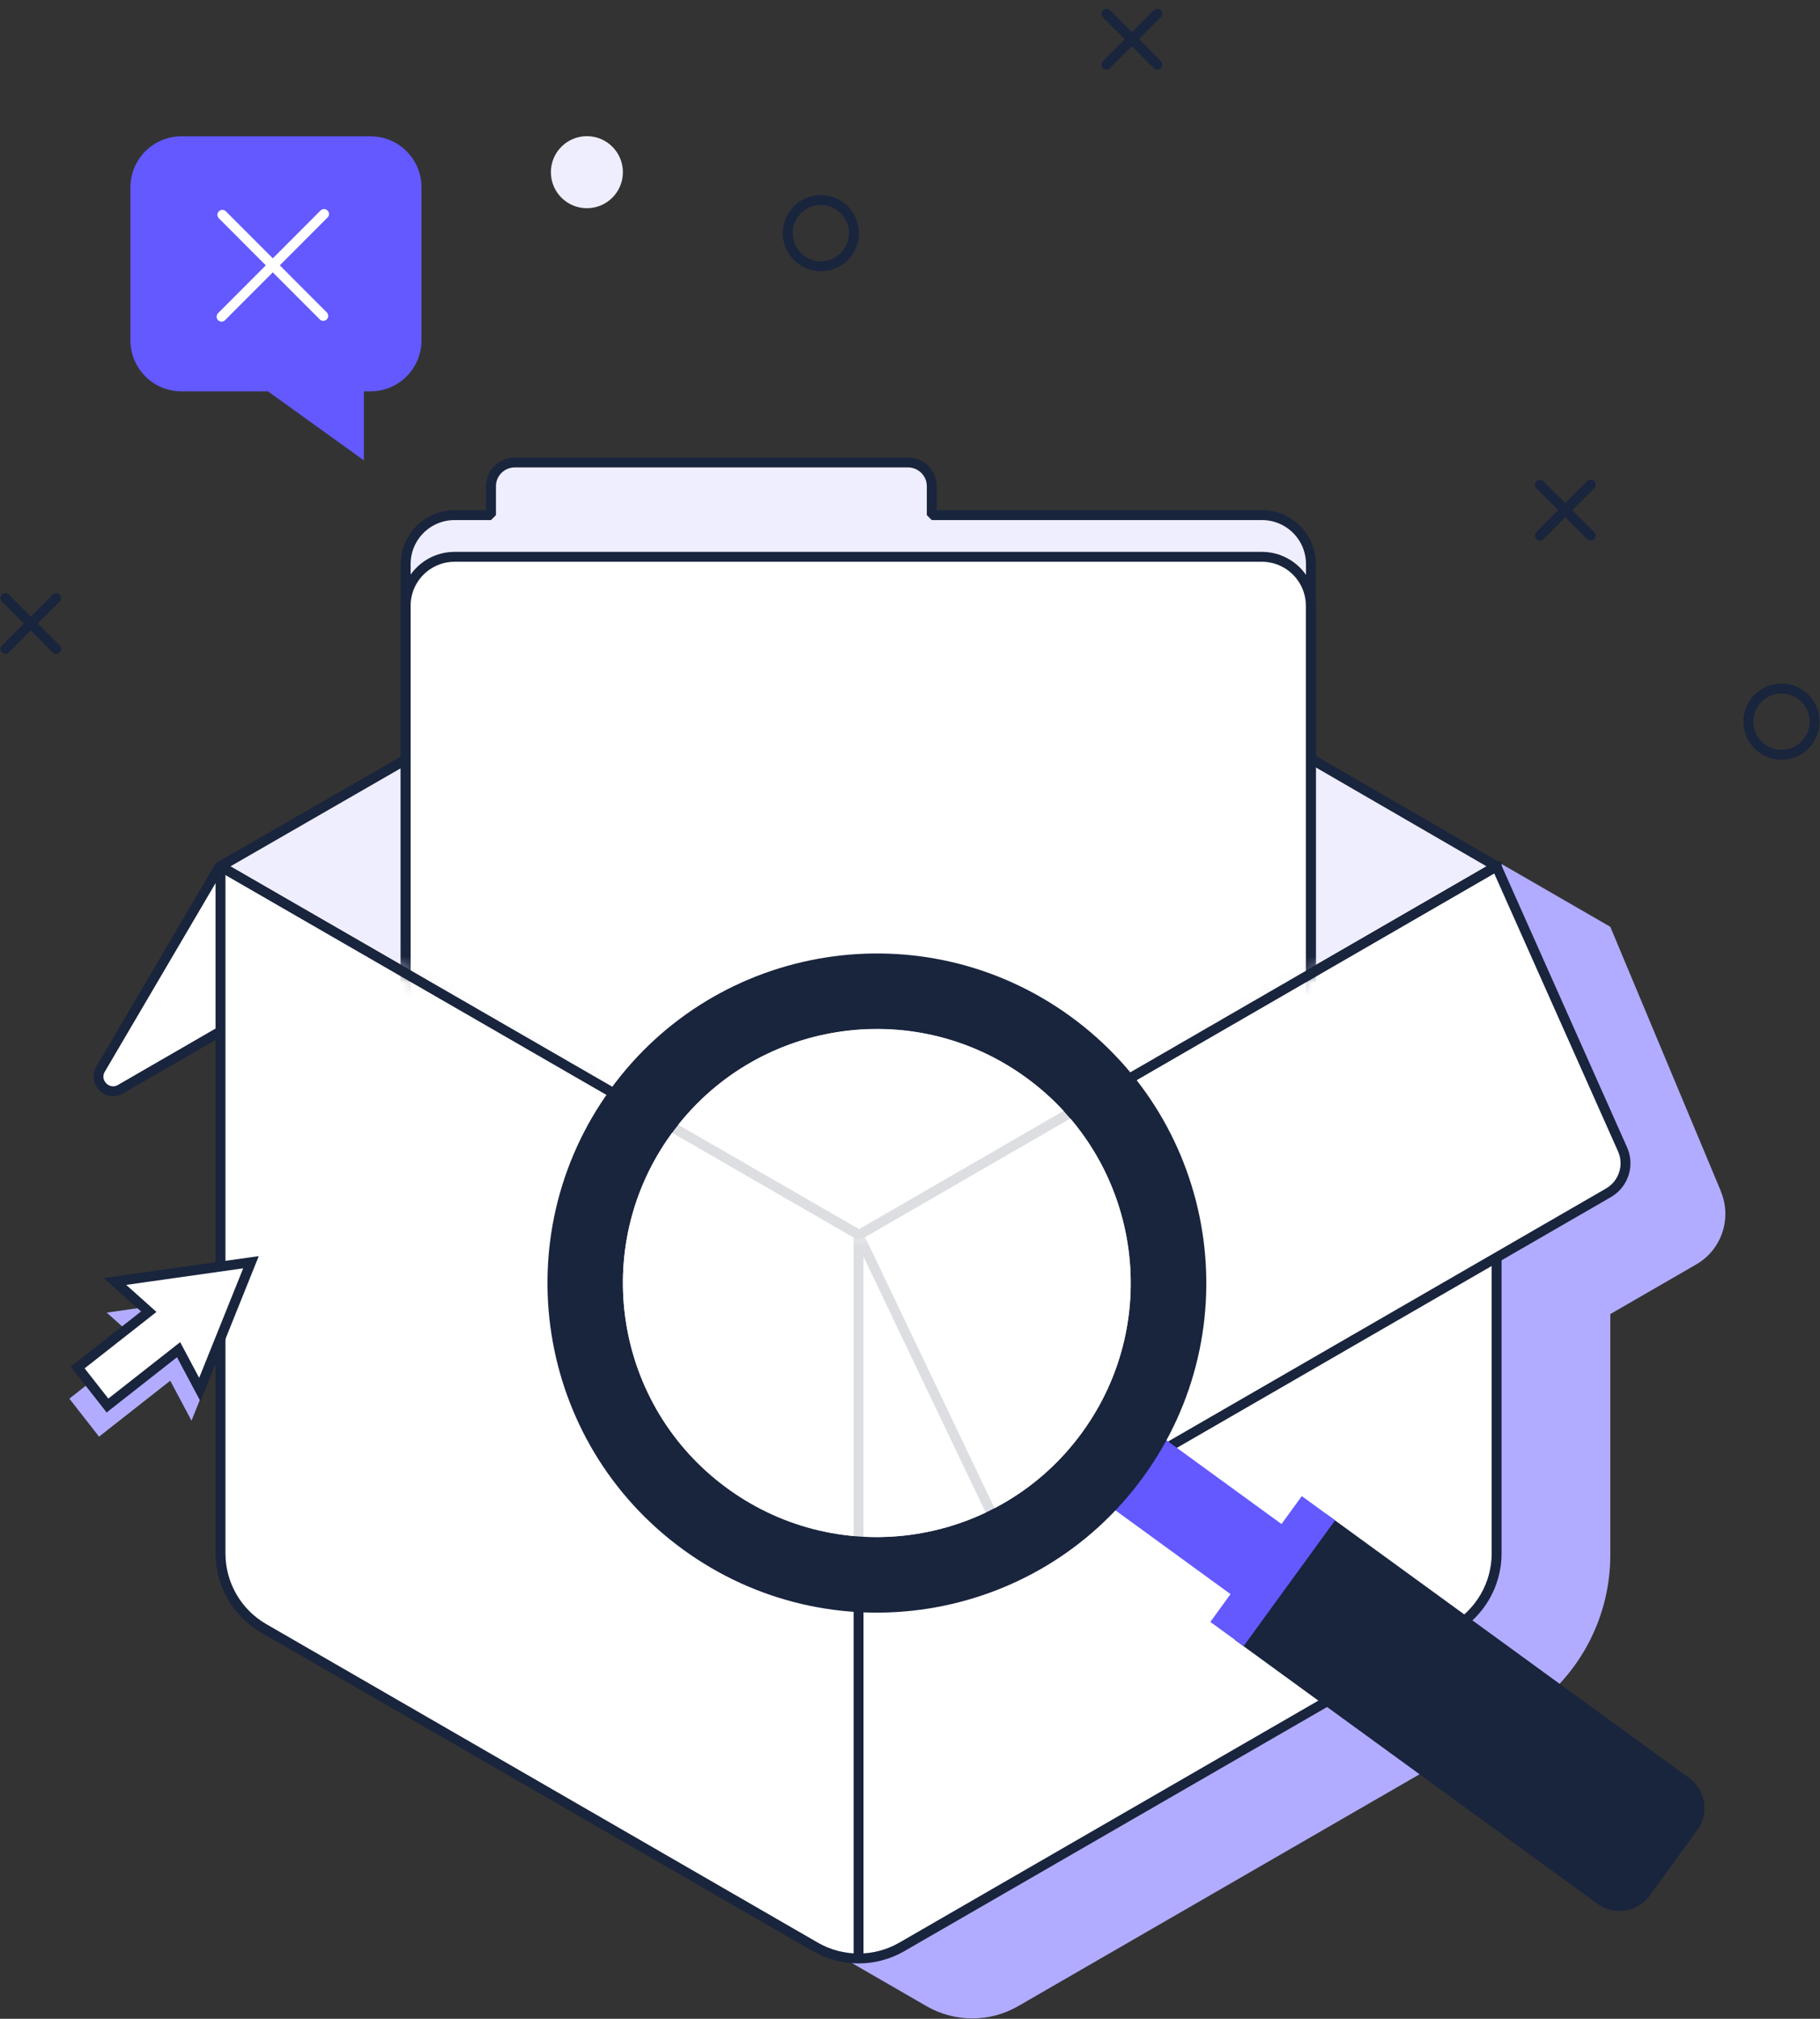 <svg width="138" height="153" viewBox="0 0 138 153" fill="none" xmlns="http://www.w3.org/2000/svg">
<rect x="0" y="0" width="138" height="153" fill="#333333" stroke="none"/>
<path d="M130.48 90.27L122.1 70.24L77.2 44.32C75.05 43.08 72.4 43.08 70.25 44.32L28.82 68.24C26.67 69.48 25.35 71.77 25.35 74.26V122.1C25.35 124.58 26.67 126.88 28.82 128.12L70.25 152.04C72.4 153.28 75.05 153.28 77.2 152.04L114.94 130.25C119.37 127.69 122.1 122.97 122.1 117.85V99.59L128.61 95.83C130.54 94.72 131.34 92.35 130.48 90.29V90.27Z" fill="#B1ACFF"/>
<path d="M54.01 56.63L9.13 82.55C8.14 83.12 7.04 82 7.63 81.02L16.62 65.72L65.24 37.73L54.02 56.64L54.01 56.63Z" fill="white" stroke="#19243D" stroke-width="0.75" stroke-linecap="round" stroke-linejoin="bevel"/>
<path d="M113.47 65.66L65.23 37.73L16.72 65.66V117.73C16.72 120.07 17.97 122.24 20 123.41L61.82 147.55C63.85 148.72 66.35 148.72 68.38 147.55L110.2 123.41C112.23 122.24 113.48 120.07 113.48 117.73V65.66H113.47Z" fill="white" stroke="#19243D" stroke-width="0.75" stroke-linecap="round"/>
<path d="M113.47 65.66L65.14 93.59L16.72 65.66L65.23 37.73L113.47 65.66Z" fill="#EFEEFF" stroke="#19243D" stroke-width="0.75" stroke-linecap="round" stroke-linejoin="bevel"/>
<path d="M65.1 148.01V93.59" stroke="#19243D" stroke-width="0.75" stroke-linecap="round"/>
<path d="M113.47 65.66L123.03 87.11C123.57 88.32 123.1 89.74 121.96 90.4L78.63 115.42C77.32 116.18 75.65 115.66 74.99 114.29L65.1 93.59L113.48 65.65L113.47 65.66Z" fill="white" stroke="#19243D" stroke-width="0.75" stroke-linecap="round" stroke-linejoin="bevel"/>
<path d="M13.76 29.66H20.32L27.59 34.89V29.66H28.09C30.23 29.66 31.96 27.93 31.96 25.79V14.2C31.96 12.06 30.23 10.33 28.09 10.33H13.76C11.62 10.33 9.89 12.06 9.89 14.2V25.79C9.89 27.93 11.62 29.66 13.76 29.66Z" fill="#6359FF"/>
<path d="M24.57 16.22L16.8 24" stroke="white" stroke-width="0.75" stroke-linecap="round"/>
<path d="M24.51 23.94L16.86 16.28" stroke="white" stroke-width="0.75" stroke-linecap="round"/>
<path d="M14.52 107.67L12.91 104.64L7.51 108.88L5.26 106L10.65 101.76L8.09 99.48L18.4 98.01L14.52 107.67Z" fill="#B1ACFF"/>
<path d="M15.15 105.31L13.54 102.29L8.15 106.52L5.89 103.64L11.28 99.41L8.72 97.12L19.03 95.66L15.15 105.31Z" fill="white" stroke="#19243D" stroke-width="0.75" stroke-linecap="round"/>
<path d="M135.08 57.2C136.466 57.2 137.59 56.076 137.59 54.69C137.59 53.303 136.466 52.18 135.08 52.18C133.694 52.18 132.57 53.303 132.57 54.69C132.57 56.076 133.694 57.2 135.08 57.2Z" stroke="#19243D" stroke-width="0.75" stroke-linecap="round" stroke-linejoin="round"/>
<path d="M62.24 20.18C63.626 20.18 64.75 19.056 64.75 17.67C64.75 16.283 63.626 15.16 62.24 15.16C60.854 15.16 59.73 16.283 59.73 17.67C59.73 19.056 60.854 20.18 62.24 20.18Z" stroke="#19243D" stroke-width="0.75" stroke-linecap="round" stroke-linejoin="round"/>
<path d="M44.5 15.78C46.008 15.78 47.23 14.558 47.23 13.05C47.23 11.542 46.008 10.32 44.5 10.32C42.992 10.32 41.77 11.542 41.77 13.05C41.77 14.558 42.992 15.78 44.5 15.78Z" fill="#EFEEFF"/>
<mask id="mask0_1829_982" style="mask-type:luminance" maskUnits="userSpaceOnUse" x="16" y="13" width="98" height="81">
<path d="M113.47 65.66L65.14 93.59L16.72 65.66V13.05H113.47V65.66Z" fill="white"/>
</mask>
<g mask="url(#mask0_1829_982)">
<path d="M95.69 39.04H70.65V36.85C70.65 35.85 69.84 35.05 68.85 35.05H39.03C38.03 35.05 37.23 35.86 37.23 36.85V39.04H34.47C32.42 39.04 30.76 40.7 30.76 42.75V81.12C30.76 83.17 32.42 84.83 34.47 84.83H95.69C97.74 84.83 99.4 83.17 99.4 81.12V42.75C99.4 40.7 97.74 39.04 95.69 39.04Z" fill="#EFEEFF" stroke="#19243D" stroke-width="0.75" stroke-linecap="round" stroke-linejoin="bevel"/>
<path d="M95.68 42.2H34.47C32.421 42.2 30.76 43.861 30.76 45.91V99.2C30.76 101.249 32.421 102.91 34.47 102.91H95.68C97.729 102.91 99.39 101.249 99.39 99.2V45.91C99.39 43.861 97.729 42.2 95.68 42.2Z" fill="white" stroke="#19243D" stroke-width="0.75" stroke-linecap="round"/>
</g>
<path d="M113.47 65.66L65.14 93.59L16.72 65.66" stroke="#19243D" stroke-width="0.75" stroke-linecap="round" stroke-linejoin="bevel"/>
<path d="M85.177 106.779L81.312 112.092L107.053 130.815L110.918 125.502L85.177 106.779Z" fill="#6359FF"/>
<path d="M46.29 82.549C38.18 93.71 40.64 109.329 51.8 117.439C62.95 125.549 78.58 123.089 86.69 111.929C94.8 100.769 92.34 85.15 81.18 77.04C70.03 68.93 54.4 71.389 46.29 82.549ZM82.05 108.559C75.8 117.159 63.76 119.059 55.16 112.799C46.56 106.549 44.66 94.51 50.92 85.909C57.17 77.309 69.21 75.409 77.81 81.669C86.41 87.919 88.31 99.96 82.05 108.559Z" fill="#19243D"/>
<path opacity="0.85" d="M82.049 108.567C88.303 99.969 86.403 87.93 77.805 81.677C69.207 75.423 57.168 77.323 50.914 85.921C44.661 94.519 46.561 106.558 55.159 112.812C63.757 119.065 75.796 117.165 82.049 108.567Z" fill="white"/>
<path d="M93.628 124.278L100.563 114.743L128.076 134.754C129.337 135.672 129.615 137.432 128.698 138.693L125.08 143.667C124.162 144.928 122.402 145.206 121.141 144.289L93.628 124.278Z" fill="#19243D"/>
<path d="M98.707 113.386L91.772 122.921L94.295 124.756L101.23 115.221L98.707 113.386Z" fill="#6359FF"/>
<path d="M120.61 36.74L116.76 40.59" stroke="#19243D" stroke-width="0.75" stroke-linecap="round"/>
<path d="M120.61 40.59L116.76 36.74" stroke="#19243D" stroke-width="0.75" stroke-linecap="round"/>
<path d="M4.26 45.33L0.41 49.18" stroke="#19243D" stroke-width="0.75" stroke-linecap="round"/>
<path d="M4.26 49.18L0.41 45.33" stroke="#19243D" stroke-width="0.75" stroke-linecap="round"/>
<path d="M87.75 1.05L83.9 4.9" stroke="#19243D" stroke-width="0.75" stroke-linecap="round"/>
<path d="M87.75 4.9L83.9 1.05" stroke="#19243D" stroke-width="0.75" stroke-linecap="round"/>
</svg>
